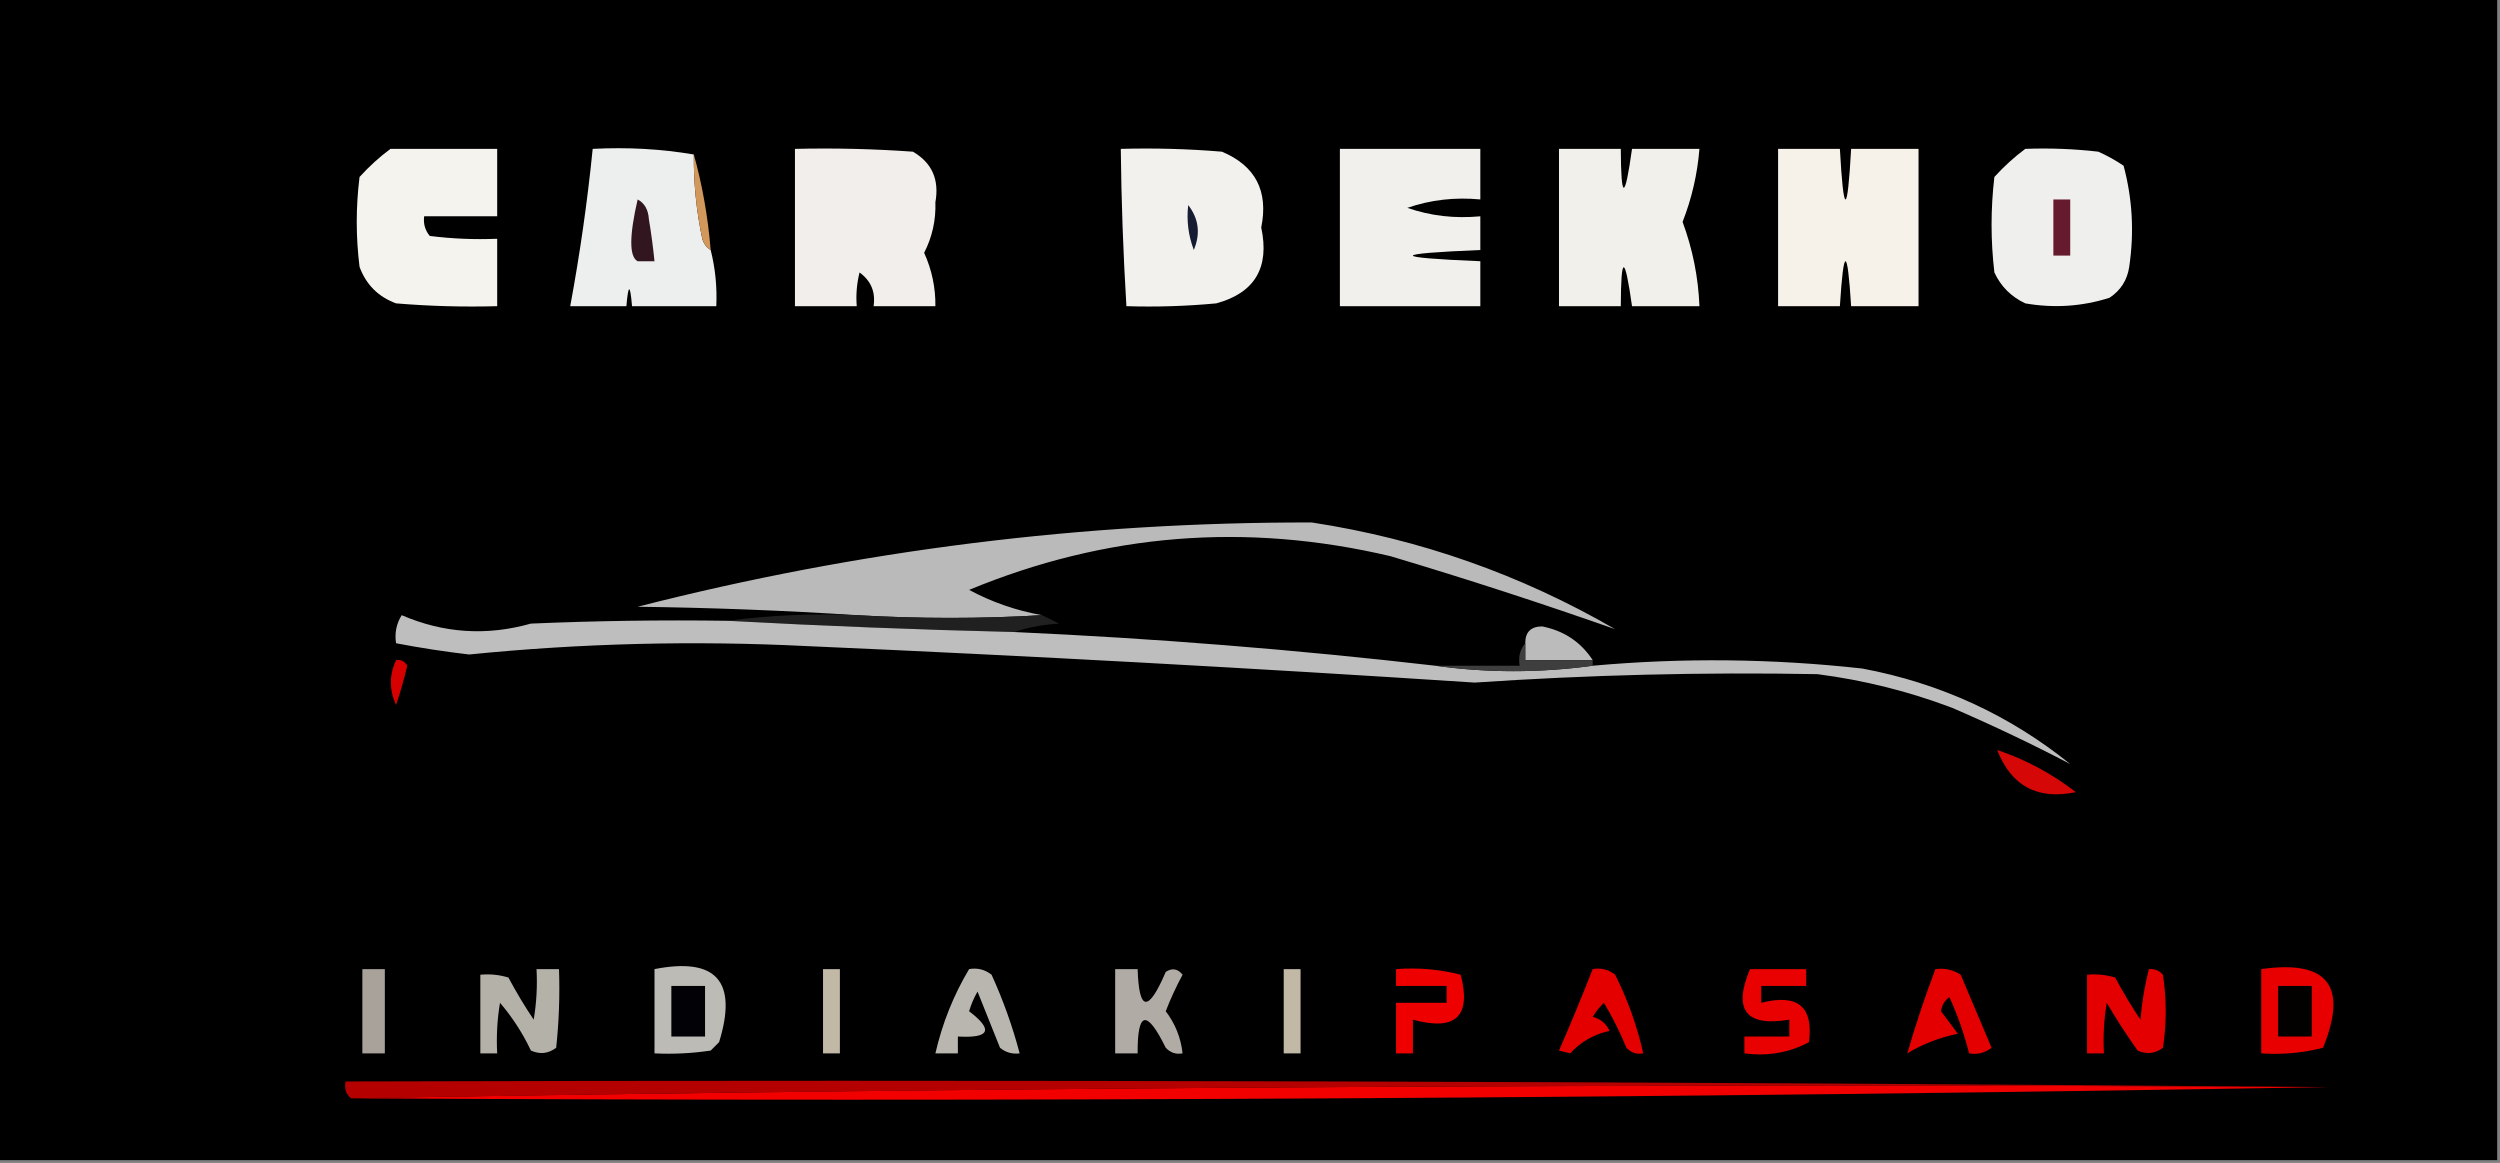 <?xml version="1.0" encoding="UTF-8"?>
<!DOCTYPE svg PUBLIC "-//W3C//DTD SVG 1.1//EN" "http://www.w3.org/Graphics/SVG/1.1/DTD/svg11.dtd">
<svg xmlns="http://www.w3.org/2000/svg" version="1.1" width="445px" height="207px" style="shape-rendering:geometricPrecision; text-rendering:geometricPrecision; image-rendering:optimizeQuality; fill-rule:evenodd; clip-rule:evenodd" xmlns:xlink="http://www.w3.org/1999/xlink">
<rect width="100%" height="100%" fill="#808080" stroke="none"/>
<g><path style="opacity:1" fill="#000000" d="M -0.5,-0.5 C 147.833,-0.5 296.167,-0.5 444.5,-0.5C 444.5,68.5 444.5,137.5 444.5,206.5C 296.167,206.5 147.833,206.5 -0.5,206.5C -0.5,137.5 -0.5,68.5 -0.5,-0.5 Z"/></g>
<g><path style="opacity:1" fill="#f5f3ee" d="M 69.5,26.5 C 75.833,26.5 82.167,26.5 88.5,26.5C 88.5,30.5 88.5,34.5 88.5,38.5C 84.167,38.5 79.833,38.5 75.5,38.5C 75.33,39.822 75.663,40.989 76.5,42C 80.486,42.499 84.486,42.666 88.5,42.5C 88.5,46.5 88.5,50.5 88.5,54.5C 82.491,54.666 76.491,54.499 70.5,54C 67.333,52.833 65.167,50.667 64,47.5C 63.333,42.167 63.333,36.833 64,31.5C 65.73,29.598 67.563,27.931 69.5,26.5 Z"/></g>
<g><path style="opacity:1" fill="#edeeee" d="M 123.5,27.5 C 123.45,32.552 123.95,37.552 125,42.5C 125.278,43.416 125.778,44.083 126.5,44.5C 127.324,47.764 127.658,51.098 127.5,54.5C 122.5,54.5 117.5,54.5 112.5,54.5C 112.167,50.5 111.833,50.5 111.5,54.5C 108.167,54.5 104.833,54.5 101.5,54.5C 103.221,45.226 104.555,35.892 105.5,26.5C 111.69,26.177 117.69,26.51 123.5,27.5 Z"/></g>
<g><path style="opacity:1" fill="#f1eeeb" d="M 141.5,26.5 C 148.508,26.334 155.508,26.5 162.5,27C 165.889,28.972 167.222,31.972 166.5,36C 166.606,39.187 165.939,42.187 164.5,45C 165.872,48.026 166.538,51.193 166.5,54.5C 162.833,54.5 159.167,54.5 155.5,54.5C 155.872,51.978 155.039,49.978 153,48.5C 152.505,50.473 152.338,52.473 152.5,54.5C 148.833,54.5 145.167,54.5 141.5,54.5C 141.5,45.167 141.5,35.833 141.5,26.5 Z"/></g>
<g><path style="opacity:1" fill="#f2f1ee" d="M 199.5,26.5 C 205.509,26.334 211.509,26.5 217.5,27C 223.48,29.509 225.814,34.009 224.5,40.5C 226.026,47.63 223.359,52.13 216.5,54C 211.177,54.499 205.844,54.666 200.5,54.5C 199.932,45.177 199.599,35.844 199.5,26.5 Z"/></g>
<g><path style="opacity:1" fill="#f1f0ed" d="M 238.5,26.5 C 246.833,26.5 255.167,26.5 263.5,26.5C 263.5,29.5 263.5,32.5 263.5,35.5C 258.968,35.069 254.635,35.569 250.5,37C 254.635,38.431 258.968,38.931 263.5,38.5C 263.5,40.5 263.5,42.5 263.5,44.5C 247.5,45.167 247.5,45.833 263.5,46.5C 263.5,49.167 263.5,51.833 263.5,54.5C 255.167,54.5 246.833,54.5 238.5,54.5C 238.5,45.167 238.5,35.833 238.5,26.5 Z"/></g>
<g><path style="opacity:1" fill="#f6f1e9" d="M 316.5,26.5 C 320.167,26.5 323.833,26.5 327.5,26.5C 328.167,38.5 328.833,38.5 329.5,26.5C 333.5,26.5 337.5,26.5 341.5,26.5C 341.5,35.833 341.5,45.167 341.5,54.5C 337.5,54.5 333.5,54.5 329.5,54.5C 328.833,43.833 328.167,43.833 327.5,54.5C 323.833,54.5 320.167,54.5 316.5,54.5C 316.5,45.167 316.5,35.833 316.5,26.5 Z"/></g>
<g><path style="opacity:1" fill="#f2f0eb" d="M 277.5,26.5 C 281.167,26.5 284.833,26.5 288.5,26.5C 288.546,35.715 289.213,35.715 290.5,26.5C 294.5,26.5 298.5,26.5 302.5,26.5C 302.137,30.984 301.137,35.317 299.5,39.5C 301.297,44.352 302.297,49.352 302.5,54.5C 298.5,54.5 294.5,54.5 290.5,54.5C 289.2,45.276 288.534,45.276 288.5,54.5C 284.833,54.5 281.167,54.5 277.5,54.5C 277.5,45.167 277.5,35.833 277.5,26.5 Z"/></g>
<g><path style="opacity:1" fill="#eff0ee" d="M 360.5,26.5 C 364.846,26.334 369.179,26.501 373.5,27C 375.081,27.706 376.581,28.54 378,29.5C 379.576,35.388 379.909,41.388 379,47.5C 378.654,49.848 377.487,51.681 375.5,53C 370.618,54.555 365.618,54.888 360.5,54C 358,52.833 356.167,51 355,48.5C 354.333,42.833 354.333,37.167 355,31.5C 356.73,29.598 358.563,27.931 360.5,26.5 Z"/></g>
<g><path style="opacity:1" fill="#d1975b" d="M 123.5,27.5 C 125.02,32.948 126.02,38.614 126.5,44.5C 125.778,44.083 125.278,43.416 125,42.5C 123.95,37.552 123.45,32.552 123.5,27.5 Z"/></g>
<g><path style="opacity:1" fill="#32161f" d="M 113.5,35.5 C 114.725,36.152 115.392,37.319 115.5,39C 115.917,41.498 116.251,43.998 116.5,46.5C 115.5,46.5 114.5,46.5 113.5,46.5C 111.993,45.714 111.993,42.047 113.5,35.5 Z"/></g>
<g><path style="opacity:1" fill="#161c31" d="M 211.5,36.5 C 213.379,38.915 213.713,41.582 212.5,44.5C 211.52,41.913 211.187,39.247 211.5,36.5 Z"/></g>
<g><path style="opacity:1" fill="#651a2d" d="M 365.5,35.5 C 366.5,35.5 367.5,35.5 368.5,35.5C 368.5,38.833 368.5,42.167 368.5,45.5C 367.5,45.5 366.5,45.5 365.5,45.5C 365.5,42.167 365.5,38.833 365.5,35.5 Z"/></g>
<g><path style="opacity:1" fill="#bababa" d="M 185.5,109.5 C 174.673,110.148 163.673,110.148 152.5,109.5C 139.673,108.669 126.673,108.169 113.5,108C 152.896,97.918 192.896,92.918 233.5,93C 252.712,95.942 270.712,102.275 287.5,112C 274.389,107.38 261.055,103.047 247.5,99C 221.813,92.939 196.813,94.939 172.5,105C 176.573,107.191 180.906,108.691 185.5,109.5 Z"/></g>
<g><path style="opacity:1" fill="#202020" d="M 129.5,110.5 C 136.982,109.508 144.648,109.175 152.5,109.5C 163.673,110.148 174.673,110.148 185.5,109.5C 186.473,109.987 187.473,110.487 188.5,111C 185.635,111.183 182.969,111.683 180.5,112.5C 163.459,112.087 146.459,111.421 129.5,110.5 Z"/></g>
<g><path style="opacity:1" fill="#bbbbbb" d="M 283.5,117.5 C 279.5,117.5 275.5,117.5 271.5,117.5C 271.5,116.5 271.5,115.5 271.5,114.5C 271.484,112.516 272.484,111.516 274.5,111.5C 278.388,112.27 281.388,114.27 283.5,117.5 Z"/></g>
<g><path style="opacity:1" fill="#bebebe" d="M 129.5,110.5 C 146.459,111.421 163.459,112.087 180.5,112.5C 205.577,113.63 230.577,115.63 255.5,118.5C 264.705,119.792 274.038,119.792 283.5,118.5C 299.512,117.057 315.512,117.224 331.5,119C 345.348,121.605 357.681,127.272 368.5,136C 361.796,132.486 354.796,129.152 347.5,126C 339.747,123.062 331.747,121.062 323.5,120C 303.151,119.626 282.817,120.126 262.5,121.5C 222.858,118.906 183.191,116.739 143.5,115C 123.45,114.001 103.45,114.501 83.5,116.5C 79.133,115.991 74.799,115.324 70.5,114.5C 70.215,112.712 70.548,111.045 71.5,109.5C 78.968,112.724 86.634,113.224 94.5,111C 106.162,110.5 117.829,110.333 129.5,110.5 Z"/></g>
<g><path style="opacity:1" fill="#3e3e3e" d="M 271.5,114.5 C 271.5,115.5 271.5,116.5 271.5,117.5C 275.5,117.5 279.5,117.5 283.5,117.5C 283.5,117.833 283.5,118.167 283.5,118.5C 274.038,119.792 264.705,119.792 255.5,118.5C 260.5,118.5 265.5,118.5 270.5,118.5C 270.232,116.901 270.566,115.568 271.5,114.5 Z"/></g>
<g><path style="opacity:1" fill="#d70000" d="M 70.5,117.5 C 71.376,117.369 72.043,117.702 72.5,118.5C 71.94,120.854 71.273,123.187 70.5,125.5C 69.271,122.801 69.271,120.135 70.5,117.5 Z"/></g>
<g><path style="opacity:1" fill="#d60807" d="M 355.5,133.5 C 360.547,135.191 365.213,137.691 369.5,141C 362.685,142.427 358.018,139.927 355.5,133.5 Z"/></g>
<g><path style="opacity:1" fill="#b9b6b0" d="M 172.5,172.5 C 173.978,172.238 175.311,172.571 176.5,173.5C 178.572,178.05 180.238,182.717 181.5,187.5C 180.178,187.67 179.011,187.337 178,186.5C 176.667,183.167 175.333,179.833 174,176.5C 173.362,177.609 172.862,178.775 172.5,180C 176.868,183.331 176.201,184.831 170.5,184.5C 170.5,185.5 170.5,186.5 170.5,187.5C 169.167,187.5 167.833,187.5 166.5,187.5C 167.724,182.154 169.724,177.154 172.5,172.5 Z"/></g>
<g><path style="opacity:1" fill="#e50000" d="M 283.5,172.5 C 284.978,172.238 286.311,172.571 287.5,173.5C 289.745,177.983 291.411,182.65 292.5,187.5C 291.325,187.719 290.325,187.386 289.5,186.5C 288.352,183.711 287.019,181.044 285.5,178.5C 284.713,179.242 284.047,180.075 283.5,181C 284.91,181.368 285.91,182.201 286.5,183.5C 283.694,184.105 281.36,185.438 279.5,187.5C 278.833,187.333 278.167,187.167 277.5,187C 279.601,182.195 281.601,177.362 283.5,172.5 Z"/></g>
<g><path style="opacity:1" fill="#e40000" d="M 344.5,172.5 C 346.144,172.286 347.644,172.62 349,173.5C 350.833,177.833 352.667,182.167 354.5,186.5C 353.311,187.429 351.978,187.762 350.5,187.5C 349.64,184.089 348.474,180.756 347,177.5C 346.13,178.108 345.63,178.941 345.5,180C 346.506,181.338 347.506,182.671 348.5,184C 345.169,184.7 342.169,185.867 339.5,187.5C 340.965,182.438 342.632,177.438 344.5,172.5 Z"/></g>
<g><path style="opacity:1" fill="#a9a29b" d="M 64.5,172.5 C 65.833,172.5 67.167,172.5 68.5,172.5C 68.5,177.5 68.5,182.5 68.5,187.5C 67.167,187.5 65.833,187.5 64.5,187.5C 64.5,182.5 64.5,177.5 64.5,172.5 Z"/></g>
<g><path style="opacity:1" fill="#b4b1a9" d="M 95.5,172.5 C 96.833,172.5 98.167,172.5 99.5,172.5C 99.666,177.179 99.499,181.845 99,186.5C 97.612,187.554 96.112,187.72 94.5,187C 93.04,183.911 91.207,181.078 89,178.5C 88.502,181.482 88.335,184.482 88.5,187.5C 87.5,187.5 86.5,187.5 85.5,187.5C 85.5,182.833 85.5,178.167 85.5,173.5C 87.199,173.34 88.866,173.506 90.5,174C 91.874,176.583 93.374,179.083 95,181.5C 95.498,178.518 95.665,175.518 95.5,172.5 Z"/></g>
<g><path style="opacity:1" fill="#bdbbb6" d="M 116.5,172.5 C 127.51,170.347 131.343,174.68 128,185.5C 127.5,186 127,186.5 126.5,187C 123.183,187.498 119.85,187.665 116.5,187.5C 116.5,182.5 116.5,177.5 116.5,172.5 Z"/></g>
<g><path style="opacity:1" fill="#c2b8a6" d="M 146.5,172.5 C 147.5,172.5 148.5,172.5 149.5,172.5C 149.5,177.5 149.5,182.5 149.5,187.5C 148.5,187.5 147.5,187.5 146.5,187.5C 146.5,182.5 146.5,177.5 146.5,172.5 Z"/></g>
<g><path style="opacity:1" fill="#b0aba5" d="M 198.5,172.5 C 199.833,172.5 201.167,172.5 202.5,172.5C 202.73,180.091 204.396,180.258 207.5,173C 208.635,172.251 209.635,172.417 210.5,173.5C 209.363,175.607 208.363,177.773 207.5,180C 209.193,182.22 210.193,184.72 210.5,187.5C 209.325,187.719 208.325,187.386 207.5,186.5C 204.116,179.623 202.449,179.956 202.5,187.5C 201.167,187.5 199.833,187.5 198.5,187.5C 198.5,182.5 198.5,177.5 198.5,172.5 Z"/></g>
<g><path style="opacity:1" fill="#c2b8a6" d="M 228.5,172.5 C 229.5,172.5 230.5,172.5 231.5,172.5C 231.5,177.5 231.5,182.5 231.5,187.5C 230.5,187.5 229.5,187.5 228.5,187.5C 228.5,182.5 228.5,177.5 228.5,172.5 Z"/></g>
<g><path style="opacity:1" fill="#ef0000" d="M 248.5,172.5 C 252.437,172.207 256.27,172.54 260,173.5C 261.936,180.915 259.103,183.582 251.5,181.5C 251.5,183.5 251.5,185.5 251.5,187.5C 250.5,187.5 249.5,187.5 248.5,187.5C 248.5,184.5 248.5,181.5 248.5,178.5C 251.5,178.5 254.5,178.5 257.5,178.5C 257.5,177.5 257.5,176.5 257.5,175.5C 254.5,175.5 251.5,175.5 248.5,175.5C 248.5,174.5 248.5,173.5 248.5,172.5 Z"/></g>
<g><path style="opacity:1" fill="#e90000" d="M 311.5,172.5 C 314.833,172.5 318.167,172.5 321.5,172.5C 321.5,173.5 321.5,174.5 321.5,175.5C 318.833,175.5 316.167,175.5 313.5,175.5C 313.5,176.5 313.5,177.5 313.5,178.5C 319.986,176.835 322.819,179.168 322,185.5C 318.506,187.377 314.673,188.044 310.5,187.5C 310.5,186.5 310.5,185.5 310.5,184.5C 313.167,184.5 315.833,184.5 318.5,184.5C 318.5,183.5 318.5,182.5 318.5,181.5C 310.766,182.792 308.433,179.792 311.5,172.5 Z"/></g>
<g><path style="opacity:1" fill="#e40000" d="M 382.5,172.5 C 383.496,172.414 384.329,172.748 385,173.5C 385.667,177.833 385.667,182.167 385,186.5C 383.612,187.554 382.112,187.72 380.5,187C 378.542,184.252 376.709,181.418 375,178.5C 374.502,181.482 374.335,184.482 374.5,187.5C 373.5,187.5 372.5,187.5 371.5,187.5C 371.5,182.833 371.5,178.167 371.5,173.5C 373.199,173.34 374.866,173.506 376.5,174C 377.874,176.583 379.374,179.083 381,181.5C 381.259,178.413 381.759,175.413 382.5,172.5 Z"/></g>
<g><path style="opacity:1" fill="#e80000" d="M 402.5,172.5 C 414.319,170.812 417.986,175.479 413.5,186.5C 409.906,187.426 406.24,187.759 402.5,187.5C 402.5,182.5 402.5,177.5 402.5,172.5 Z"/></g>
<g><path style="opacity:1" fill="#020206" d="M 119.5,175.5 C 121.5,175.5 123.5,175.5 125.5,175.5C 125.5,178.5 125.5,181.5 125.5,184.5C 123.5,184.5 121.5,184.5 119.5,184.5C 119.5,181.5 119.5,178.5 119.5,175.5 Z"/></g>
<g><path style="opacity:1" fill="#030000" d="M 405.5,175.5 C 407.5,175.5 409.5,175.5 411.5,175.5C 411.5,178.5 411.5,181.5 411.5,184.5C 409.5,184.5 407.5,184.5 405.5,184.5C 405.5,181.5 405.5,178.5 405.5,175.5 Z"/></g>
<g><path style="opacity:1" fill="#b50000" d="M 414.5,193.5 C 296.829,192.835 179.495,193.502 62.5,195.5C 61.596,194.791 61.263,193.791 61.5,192.5C 179.335,192.167 297.001,192.5 414.5,193.5 Z"/></g>
<g><path style="opacity:1" fill="#f20000" d="M 414.5,193.5 C 297.505,195.498 180.171,196.165 62.5,195.5C 179.495,193.502 296.829,192.835 414.5,193.5 Z"/></g>
</svg>
